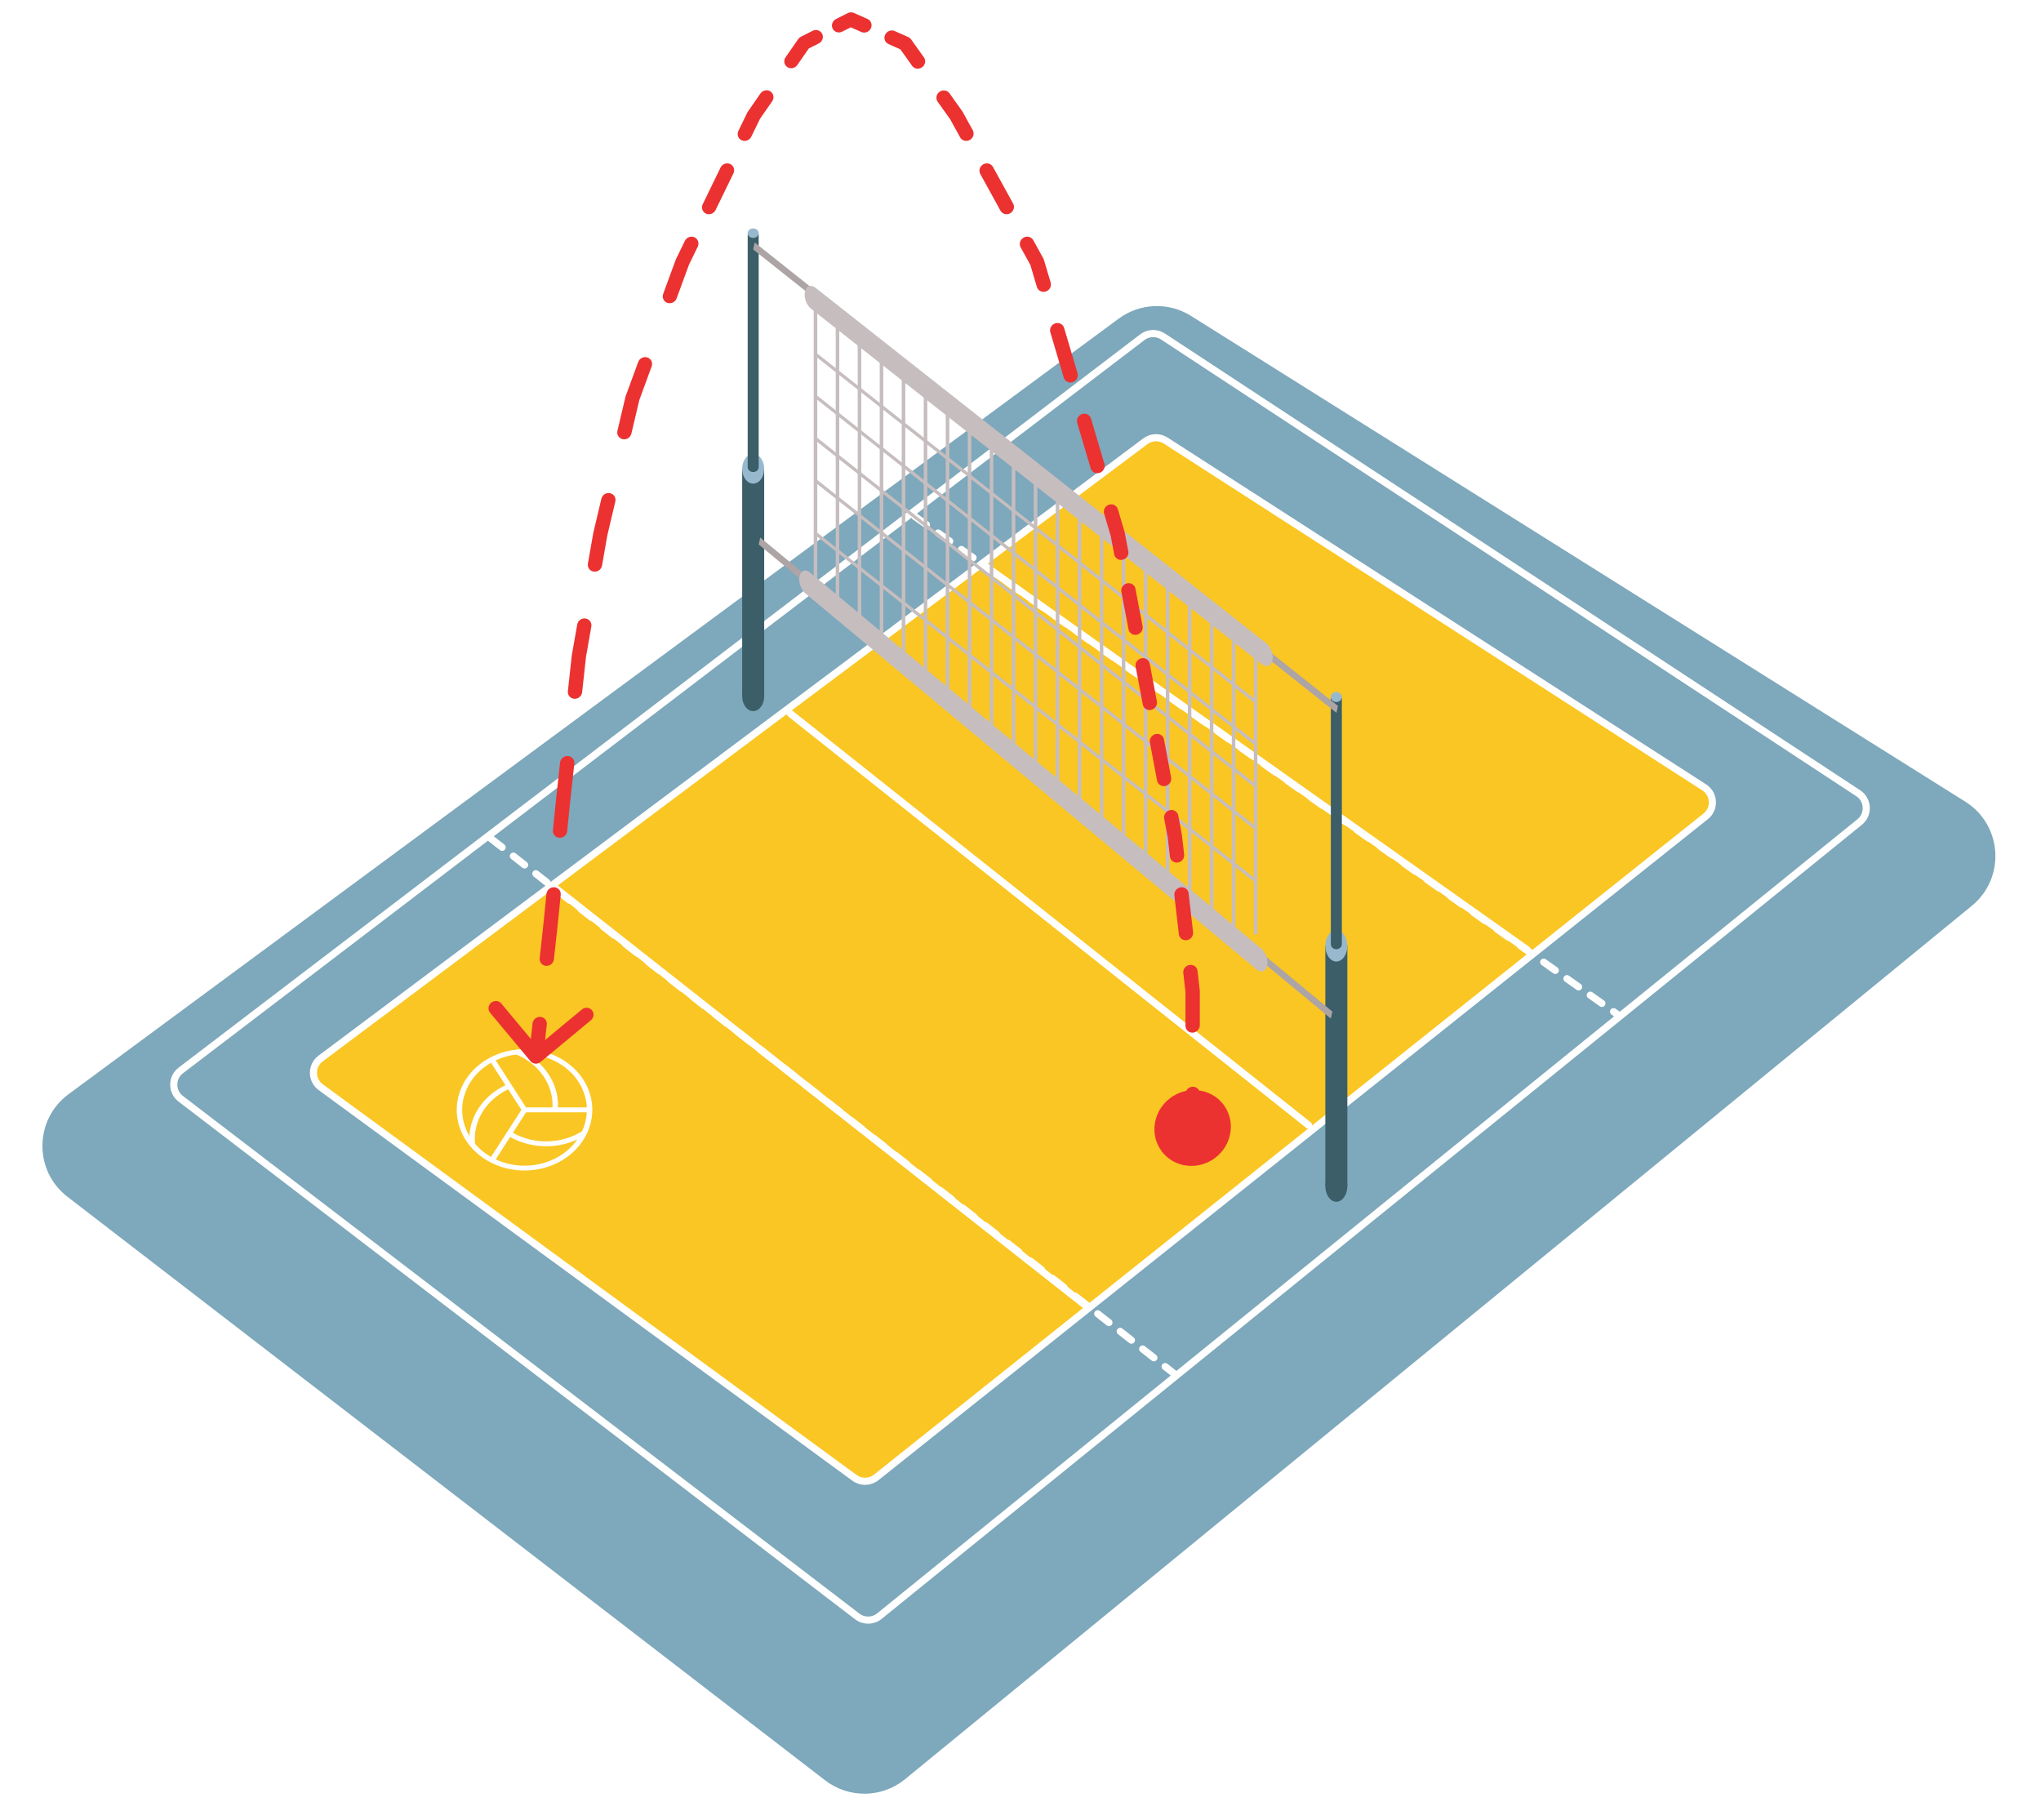 <svg width="286" height="255" viewBox="0 0 286 255" fill="none" xmlns="http://www.w3.org/2000/svg">
<g filter="url(#filter0_d_240_995)">
<path d="M156.76 38.643C159.736 36.445 163.755 36.293 166.889 38.259L275.391 106.32C280.604 109.59 281.071 117.01 276.309 120.908L126.826 243.279C123.588 245.93 118.95 245.999 115.634 243.446L9.456 161.68C4.717 158.032 4.79 150.862 9.6 147.31L156.76 38.643Z" fill="#7EA8BB"/>
</g>
<path d="M160.494 61.828C161.331 61.203 162.468 61.163 163.346 61.728L238.807 110.32C240.246 111.246 240.35 113.31 239.012 114.377L122.777 207C121.895 207.702 120.652 207.728 119.742 207.062L44.946 152.328C43.59 151.336 43.579 149.316 44.924 148.309L160.494 61.828Z" fill="#FAC623" stroke="white"/>
<path d="M128.193 72.363L226.772 142.216" stroke="white" stroke-linecap="round" stroke-dasharray="2 2"/>
<path d="M68.789 117.485L164.677 192.574" stroke="white" stroke-linecap="round" stroke-dasharray="2 2"/>
<path d="M160.071 47.245C160.915 46.602 162.073 46.561 162.96 47.144L260.387 111.138C261.802 112.068 261.904 114.105 260.588 115.171L123.223 226.437C122.325 227.164 121.047 227.182 120.13 226.48L25.33 153.952C24.021 152.95 24.022 150.978 25.333 149.978L160.071 47.245Z" stroke="white"/>
<path d="M110.749 99.979L183.365 157.648" stroke="white" stroke-linecap="round"/>
<path d="M138.163 79.407L213.982 133.052" stroke="white" stroke-linecap="round"/>
<path d="M77.716 124.345L152.554 183.256" stroke="white" stroke-linecap="round"/>
<rect x="185.716" y="132.522" width="3.084" height="33.659" fill="#3B5E69"/>
<ellipse cx="187.258" cy="166.181" rx="1.542" ry="2.195" fill="#3B5E69"/>
<path d="M188.8 132.522C188.8 133.734 188.11 134.717 187.258 134.717C186.407 134.717 185.716 133.734 185.716 132.522C185.716 131.309 186.407 130.326 187.258 130.326C188.11 130.326 188.8 131.309 188.8 132.522Z" fill="#98B9CD"/>
<rect x="186.487" y="97.779" width="1.542" height="34.388" fill="#3B5E69"/>
<ellipse cx="187.258" cy="132.289" rx="0.771" ry="0.707" fill="#3B5E69"/>
<path d="M188.029 97.657C188.029 98.047 187.684 98.364 187.258 98.364C186.832 98.364 186.487 98.047 186.487 97.657C186.487 97.266 186.832 96.95 187.258 96.95C187.684 96.95 188.029 97.266 188.029 97.657Z" fill="#98B9CD"/>
<rect x="104" y="65.683" width="3.084" height="31.872" fill="#3B5E69"/>
<ellipse cx="105.542" cy="97.555" rx="1.542" ry="2.079" fill="#3B5E69"/>
<path d="M107.084 65.683C107.084 66.831 106.393 67.761 105.542 67.761C104.69 67.761 104 66.831 104 65.683C104 64.535 104.69 63.604 105.542 63.604C106.393 63.604 107.084 64.535 107.084 65.683Z" fill="#98B9CD"/>
<rect x="104.771" y="32.785" width="1.542" height="32.562" fill="#3B5E69"/>
<ellipse cx="105.542" cy="65.464" rx="0.771" ry="0.669" fill="#3B5E69"/>
<path d="M106.313 32.669C106.313 33.039 105.968 33.339 105.542 33.339C105.116 33.339 104.771 33.039 104.771 32.669C104.771 32.3 105.116 32 105.542 32C105.968 32 106.313 32.3 106.313 32.669Z" fill="#98B9CD"/>
<path d="M82.259 158.79C82.737 157.754 82.989 156.646 83 155.526V155.483C82.997 154.18 82.659 152.895 82.013 151.727C81.367 150.56 80.429 149.541 79.272 148.749C78.115 147.957 76.771 147.414 75.342 147.161C73.913 146.909 72.438 146.953 71.032 147.292C69.626 147.63 68.325 148.254 67.231 149.114C66.136 149.974 65.278 151.047 64.721 152.251C64.165 153.455 63.925 154.758 64.02 156.058C64.116 157.358 64.545 158.622 65.273 159.75C65.455 160.032 65.654 160.305 65.871 160.566L65.919 160.626C67.191 162.138 68.995 163.225 71.04 163.711C71.848 163.904 72.682 164.001 73.519 164C75.364 163.997 77.167 163.513 78.71 162.607C80.252 161.701 81.465 160.413 82.202 158.9C82.227 158.866 82.246 158.829 82.259 158.79ZM69.463 148.564C70.363 148.141 71.341 147.864 72.35 147.748C73.92 148.397 75.239 149.447 76.142 150.767C77.045 152.086 77.491 153.615 77.424 155.16H73.719L69.463 148.564ZM73.719 155.84H82.231C82.181 156.752 81.956 157.649 81.566 158.492C80.154 159.382 78.479 159.878 76.753 159.917C75.027 159.957 73.326 159.538 71.866 158.713L73.719 155.84ZM81.072 151.59C81.772 152.68 82.169 153.904 82.231 155.16H78.183C78.246 153.68 77.875 152.211 77.107 150.899C76.338 149.587 75.2 148.477 73.804 147.68C74.465 147.705 75.121 147.793 75.761 147.944C76.871 148.208 77.912 148.667 78.823 149.292C79.735 149.918 80.499 150.699 81.072 151.59ZM68.807 148.904L70.831 152.041C69.368 152.732 68.132 153.752 67.246 155.002C66.36 156.251 65.853 157.685 65.776 159.164C64.752 157.425 64.494 155.405 65.056 153.505C65.617 151.605 66.956 149.963 68.807 148.904ZM66.565 160.26C66.412 158.72 66.772 157.174 67.599 155.816C68.425 154.457 69.682 153.348 71.21 152.627L73.063 155.5L68.807 162.096C67.943 161.609 67.184 160.987 66.565 160.26ZM77.87 162.275C76.597 162.933 75.159 163.294 73.689 163.322C72.219 163.35 70.766 163.045 69.463 162.436L71.486 159.3C72.999 160.152 74.752 160.603 76.54 160.6C78.058 160.605 79.555 160.278 80.9 159.648C80.149 160.734 79.107 161.637 77.87 162.275Z" fill="white"/>
<line y1="-0.5" x2="104.384" y2="-0.5" transform="matrix(0.783 0.622 -0.212 0.977 105.542 34.952)" stroke="#ADA4A5"/>
<line x1="1.5" y1="-1.5" x2="81.945" y2="-1.5" transform="matrix(0.785 0.619 -0.21 0.978 112.48 42.333)" stroke="#C6BDBF" stroke-width="3" stroke-linecap="round"/>
<line y1="-0.5" x2="104.117" y2="-0.5" transform="matrix(0.77 0.638 -0.22 0.975 106.313 76.284)" stroke="#ADA4A5"/>
<line x1="1.5" y1="-1.5" x2="83.804" y2="-1.5" transform="matrix(0.768 0.64 -0.222 0.975 111.709 82.188)" stroke="#C6BDBF" stroke-width="3" stroke-linecap="round"/>
<line x1="114.272" y1="40.857" x2="114.272" y2="82.188" stroke="#C6BDBF" stroke-width="0.5"/>
<line y1="-0.25" x2="78.59" y2="-0.25" transform="matrix(0.785 0.62 -0.211 0.978 114.022 49.713)" stroke="#C6BDBF" stroke-width="0.5"/>
<line y1="-0.25" x2="78.59" y2="-0.25" transform="matrix(0.785 0.62 -0.211 0.978 114.022 55.618)" stroke="#C6BDBF" stroke-width="0.5"/>
<line y1="-0.25" x2="78.59" y2="-0.25" transform="matrix(0.785 0.62 -0.211 0.978 114.022 61.523)" stroke="#C6BDBF" stroke-width="0.5"/>
<line y1="-0.25" x2="78.59" y2="-0.25" transform="matrix(0.785 0.62 -0.211 0.978 114.022 67.427)" stroke="#C6BDBF" stroke-width="0.5"/>
<line y1="-0.25" x2="78.59" y2="-0.25" transform="matrix(0.785 0.62 -0.211 0.978 114.022 74.808)" stroke="#C6BDBF" stroke-width="0.5"/>
<line x1="175.945" y1="89.569" x2="175.945" y2="130.901" stroke="#C6BDBF" stroke-width="0.5"/>
<line x1="172.861" y1="89.569" x2="172.861" y2="130.901" stroke="#C6BDBF" stroke-width="0.5"/>
<line x1="169.777" y1="86.617" x2="169.777" y2="127.948" stroke="#C6BDBF" stroke-width="0.5"/>
<line x1="166.694" y1="83.665" x2="166.694" y2="124.997" stroke="#C6BDBF" stroke-width="0.5"/>
<line x1="163.61" y1="82.188" x2="163.61" y2="123.52" stroke="#C6BDBF" stroke-width="0.5"/>
<line x1="160.526" y1="79.236" x2="160.526" y2="120.568" stroke="#C6BDBF" stroke-width="0.5"/>
<line x1="157.443" y1="76.284" x2="157.443" y2="117.616" stroke="#C6BDBF" stroke-width="0.5"/>
<line x1="154.359" y1="74.808" x2="154.359" y2="116.14" stroke="#C6BDBF" stroke-width="0.5"/>
<line x1="151.276" y1="71.855" x2="151.276" y2="113.187" stroke="#C6BDBF" stroke-width="0.5"/>
<line x1="148.192" y1="68.903" x2="148.192" y2="110.235" stroke="#C6BDBF" stroke-width="0.5"/>
<line x1="145.108" y1="65.951" x2="145.108" y2="107.282" stroke="#C6BDBF" stroke-width="0.5"/>
<line x1="142.024" y1="62.999" x2="142.024" y2="104.33" stroke="#C6BDBF" stroke-width="0.5"/>
<line x1="138.941" y1="61.523" x2="138.941" y2="102.855" stroke="#C6BDBF" stroke-width="0.5"/>
<line x1="135.857" y1="60.046" x2="135.857" y2="101.378" stroke="#C6BDBF" stroke-width="0.5"/>
<line x1="132.774" y1="57.094" x2="132.774" y2="98.426" stroke="#C6BDBF" stroke-width="0.5"/>
<line x1="129.69" y1="52.666" x2="129.69" y2="93.998" stroke="#C6BDBF" stroke-width="0.5"/>
<line x1="126.606" y1="51.189" x2="126.606" y2="92.521" stroke="#C6BDBF" stroke-width="0.5"/>
<line x1="123.523" y1="49.713" x2="123.523" y2="91.045" stroke="#C6BDBF" stroke-width="0.5"/>
<line x1="120.439" y1="46.761" x2="120.439" y2="88.093" stroke="#C6BDBF" stroke-width="0.5"/>
<line x1="117.356" y1="43.809" x2="117.356" y2="85.141" stroke="#C6BDBF" stroke-width="0.5"/>
<path d="M74.338 148.685C74.686 149.102 75.318 149.149 75.751 148.791L82.796 142.946C83.228 142.587 83.297 141.959 82.95 141.542C82.602 141.125 81.97 141.078 81.538 141.436L75.275 146.632L70.242 140.595C69.894 140.178 69.262 140.131 68.829 140.489C68.397 140.848 68.328 141.477 68.676 141.893L74.338 148.685ZM161.82 157.46C161.396 160.375 163.427 162.999 166.354 163.321C169.282 163.643 171.999 161.541 172.423 158.626C172.846 155.711 170.816 153.087 167.888 152.765C164.96 152.443 162.243 154.545 161.82 157.46ZM119.221 2.723L119.658 1.812C119.384 1.69 119.065 1.7 118.79 1.838L119.221 2.723ZM84.121 74.832L83.144 74.636C83.139 74.656 83.135 74.675 83.132 74.694L84.121 74.832ZM156.621 74.832L157.608 74.616C157.602 74.585 157.595 74.553 157.586 74.522L156.621 74.832ZM95.621 36.723L94.719 36.315C94.704 36.346 94.691 36.378 94.679 36.411L95.621 36.723ZM145.321 36.723L146.285 36.413C146.265 36.347 146.239 36.284 146.206 36.224L145.321 36.723ZM134.015 16.181L134.9 15.682C134.883 15.649 134.863 15.618 134.842 15.589L134.015 16.181ZM105.621 16.181L104.8 15.636C104.77 15.679 104.743 15.725 104.719 15.773L105.621 16.181ZM126.844 6.11L127.671 5.518C127.572 5.379 127.438 5.269 127.281 5.199L126.844 6.11ZM112.665 6.028L112.234 5.144C112.077 5.222 111.943 5.339 111.843 5.483L112.665 6.028ZM164.621 117.145L165.619 116.999C165.617 116.976 165.613 116.954 165.609 116.931L164.621 117.145ZM167.121 138.899L168.126 138.866C168.126 138.828 168.123 138.791 168.119 138.754L167.121 138.899ZM160.621 95.825L161.609 95.612L161.608 95.609L160.621 95.825ZM78.931 111.924L77.933 111.849L77.932 111.857L78.931 111.924ZM81.121 91.91L80.132 91.771C80.128 91.792 80.125 91.814 80.123 91.835L81.121 91.91ZM88.621 55.797L87.679 55.485C87.665 55.523 87.653 55.562 87.644 55.601L88.621 55.797ZM77.121 129.762L78.12 129.837L78.121 129.829L77.121 129.762ZM76.62 143.542C76.68 142.994 76.281 142.516 75.73 142.475C75.178 142.434 74.683 142.845 74.623 143.393L76.62 143.542ZM75.623 134.256C75.563 134.805 75.961 135.283 76.513 135.324C77.064 135.365 77.56 134.954 77.62 134.405L75.623 134.256ZM78.573 125.369C78.629 124.821 78.227 124.346 77.675 124.309C77.123 124.272 76.63 124.687 76.575 125.236L78.573 125.369ZM77.48 116.317C77.424 116.865 77.826 117.34 78.378 117.377C78.93 117.413 79.422 116.999 79.478 116.45L77.48 116.317ZM80.477 106.994C80.537 106.446 80.139 105.968 79.588 105.927C79.036 105.886 78.54 106.297 78.48 106.846L80.477 106.994ZM79.575 96.839C79.515 97.387 79.914 97.865 80.465 97.906C81.017 97.947 81.512 97.536 81.572 96.988L79.575 96.839ZM82.861 87.779C82.956 87.235 82.591 86.731 82.044 86.654C81.498 86.578 80.978 86.957 80.882 87.502L82.861 87.779ZM82.382 78.963C82.286 79.508 82.652 80.011 83.198 80.088C83.744 80.164 84.265 79.785 84.361 79.24L82.382 78.963ZM86.224 70.27C86.351 69.731 86.017 69.206 85.477 69.098C84.937 68.989 84.396 69.339 84.269 69.878L86.224 70.27ZM86.519 60.36C86.391 60.899 86.726 61.424 87.266 61.532C87.805 61.641 88.346 61.291 88.474 60.752L86.519 60.36ZM91.314 51.341C91.505 50.819 91.239 50.256 90.718 50.084C90.198 49.911 89.62 50.194 89.429 50.717L91.314 51.341ZM92.929 41.179C92.737 41.701 93.004 42.264 93.524 42.437C94.045 42.61 94.622 42.326 94.814 41.804L92.929 41.179ZM97.773 34.563C98.017 34.062 97.811 33.472 97.313 33.247C96.815 33.022 96.214 33.246 95.969 33.747L97.773 34.563ZM98.469 28.612C98.225 29.113 98.431 29.703 98.929 29.928C99.427 30.153 100.029 29.929 100.273 29.428L98.469 28.612ZM102.773 24.292C103.017 23.791 102.811 23.201 102.313 22.976C101.815 22.751 101.214 22.975 100.969 23.476L102.773 24.292ZM103.469 18.341C103.225 18.842 103.431 19.431 103.929 19.657C104.427 19.882 105.029 19.658 105.273 19.157L103.469 18.341ZM108.204 14.188C108.523 13.728 108.414 13.111 107.96 12.809C107.506 12.508 106.88 12.637 106.561 13.097L108.204 14.188ZM110.083 8.021C109.763 8.481 109.872 9.098 110.326 9.399C110.78 9.7 111.406 9.571 111.725 9.111L110.083 8.021ZM114.735 6.086C115.236 5.833 115.449 5.233 115.211 4.744C114.973 4.256 114.374 4.065 113.873 4.317L114.735 6.086ZM117.151 2.665C116.65 2.917 116.437 3.518 116.675 4.006C116.913 4.495 117.512 4.686 118.013 4.433L117.151 2.665ZM120.691 4.48C121.191 4.702 121.791 4.474 122.032 3.971C122.273 3.468 122.063 2.881 121.563 2.659L120.691 4.48ZM125.375 4.352C124.875 4.13 124.275 4.358 124.034 4.861C123.793 5.364 124.003 5.952 124.503 6.174L125.375 4.352ZM127.81 9.22C128.125 9.662 128.75 9.755 129.207 9.428C129.664 9.101 129.779 8.477 129.464 8.035L127.81 9.22ZM133.049 13.071C132.735 12.629 132.109 12.536 131.652 12.863C131.196 13.19 131.081 13.813 131.395 14.255L133.049 13.071ZM134.543 19.248C134.805 19.724 135.413 19.886 135.902 19.61C136.391 19.334 136.575 18.725 136.313 18.249L134.543 19.248ZM139.14 23.385C138.878 22.909 138.269 22.747 137.78 23.023C137.291 23.298 137.107 23.908 137.369 24.383L139.14 23.385ZM140.196 29.519C140.457 29.995 141.066 30.157 141.555 29.881C142.044 29.605 142.228 28.996 141.966 28.52L140.196 29.519ZM144.793 33.656C144.531 33.18 143.922 33.018 143.433 33.294C142.944 33.57 142.76 34.179 143.022 34.654L144.793 33.656ZM145.298 40.209C145.453 40.731 146.01 41.016 146.543 40.845C147.075 40.674 147.382 40.111 147.227 39.589L145.298 40.209ZM149.11 45.94C148.955 45.418 148.398 45.133 147.865 45.304C147.333 45.476 147.026 46.038 147.181 46.56L149.11 45.94ZM149.065 52.912C149.22 53.435 149.777 53.719 150.31 53.548C150.842 53.377 151.149 52.815 150.994 52.292L149.065 52.912ZM152.877 58.644C152.722 58.121 152.165 57.836 151.632 58.008C151.099 58.179 150.793 58.741 150.948 59.264L152.877 58.644ZM152.832 65.615C152.987 66.138 153.544 66.422 154.077 66.251C154.609 66.08 154.915 65.518 154.76 64.995L152.832 65.615ZM156.644 71.347C156.489 70.824 155.932 70.539 155.399 70.711C154.866 70.882 154.56 71.444 154.715 71.967L156.644 71.347ZM156.134 77.673C156.236 78.21 156.761 78.548 157.306 78.428C157.852 78.309 158.211 77.777 158.108 77.24L156.134 77.673ZM159.108 82.489C159.006 81.952 158.481 81.614 157.936 81.733C157.391 81.853 157.032 82.384 157.134 82.921L159.108 82.489ZM158.134 88.169C158.236 88.706 158.761 89.044 159.306 88.925C159.852 88.805 160.211 88.273 160.108 87.737L158.134 88.169ZM161.108 92.985C161.006 92.448 160.481 92.11 159.936 92.23C159.391 92.349 159.032 92.881 159.134 93.418L161.108 92.985ZM160.134 98.704C160.234 99.241 160.758 99.581 161.304 99.463C161.849 99.345 162.21 98.814 162.109 98.277L160.134 98.704ZM163.109 103.606C163.008 103.069 162.484 102.73 161.939 102.848C161.393 102.966 161.033 103.497 161.134 104.034L163.109 103.606ZM162.134 109.364C162.234 109.901 162.758 110.24 163.304 110.122C163.849 110.004 164.21 109.473 164.109 108.936L162.134 109.364ZM165.109 114.266C165.008 113.729 164.484 113.389 163.939 113.507C163.393 113.625 163.033 114.156 163.134 114.693L165.109 114.266ZM163.936 120.009C163.998 120.553 164.496 120.929 165.047 120.849C165.598 120.769 165.994 120.263 165.932 119.719L163.936 120.009ZM166.557 125.157C166.494 124.613 165.997 124.237 165.446 124.318C164.894 124.398 164.498 124.904 164.561 125.448L166.557 125.157ZM165.186 130.887C165.248 131.431 165.746 131.806 166.297 131.726C166.848 131.646 167.244 131.14 167.182 130.596L165.186 130.887ZM167.807 136.034C167.744 135.49 167.247 135.115 166.696 135.195C166.144 135.275 165.748 135.781 165.811 136.325L167.807 136.034ZM166.117 143.719C166.117 144.268 166.567 144.699 167.121 144.68C167.676 144.662 168.126 144.201 168.126 143.652L166.117 143.719ZM168.126 153.224C168.126 152.674 167.676 152.243 167.121 152.262C166.567 152.28 166.117 152.741 166.117 153.29L168.126 153.224ZM76.12 148.11L76.62 143.542L74.623 143.393L74.123 147.962L76.12 148.11ZM77.62 134.405L78.12 129.837L76.123 129.688L75.623 134.256L77.62 134.405ZM78.121 129.829L78.573 125.369L76.575 125.236L76.122 129.696L78.121 129.829ZM79.478 116.45L79.931 111.99L77.932 111.857L77.48 116.317L79.478 116.45ZM79.93 111.998L80.477 106.994L78.48 106.846L77.933 111.849L79.93 111.998ZM81.572 96.988L82.12 91.984L80.123 91.835L79.575 96.839L81.572 96.988ZM82.111 92.048L82.861 87.779L80.882 87.502L80.132 91.771L82.111 92.048ZM84.361 79.24L85.111 74.971L83.132 74.694L82.382 78.963L84.361 79.24ZM85.099 75.029L86.224 70.27L84.269 69.878L83.144 74.636L85.099 75.029ZM88.474 60.752L89.599 55.993L87.644 55.601L86.519 60.36L88.474 60.752ZM89.564 56.11L91.314 51.341L89.429 50.717L87.679 55.485L89.564 56.11ZM94.814 41.804L96.564 37.035L94.679 36.411L92.929 41.179L94.814 41.804ZM96.523 37.131L97.773 34.563L95.969 33.747L94.719 36.315L96.523 37.131ZM100.273 29.428L102.773 24.292L100.969 23.476L98.469 28.612L100.273 29.428ZM105.273 19.157L106.523 16.589L104.719 15.773L103.469 18.341L105.273 19.157ZM106.443 16.726L108.204 14.188L106.561 13.097L104.8 15.636L106.443 16.726ZM111.725 9.111L113.486 6.573L111.843 5.483L110.083 8.021L111.725 9.111ZM113.096 6.912L114.735 6.086L113.873 4.317L112.234 5.144L113.096 6.912ZM118.013 4.433L119.652 3.607L118.79 1.838L117.151 2.665L118.013 4.433ZM118.785 3.633L120.691 4.48L121.563 2.659L119.658 1.812L118.785 3.633ZM124.503 6.174L126.408 7.021L127.281 5.199L125.375 4.352L124.503 6.174ZM126.017 6.702L127.81 9.22L129.464 8.035L127.671 5.518L126.017 6.702ZM131.395 14.255L133.188 16.773L134.842 15.589L133.049 13.071L131.395 14.255ZM133.129 16.68L134.543 19.248L136.313 18.249L134.9 15.682L133.129 16.68ZM137.369 24.383L140.196 29.519L141.966 28.52L139.14 23.385L137.369 24.383ZM143.022 34.654L144.435 37.222L146.206 36.224L144.793 33.656L143.022 34.654ZM144.356 37.033L145.298 40.209L147.227 39.589L146.285 36.413L144.356 37.033ZM147.181 46.56L149.065 52.912L150.994 52.292L149.11 45.94L147.181 46.56ZM150.948 59.264L152.832 65.615L154.76 64.995L152.877 58.644L150.948 59.264ZM154.715 71.967L155.657 75.143L157.586 74.522L156.644 71.347L154.715 71.967ZM155.634 75.049L156.134 77.673L158.108 77.24L157.608 74.616L155.634 75.049ZM157.134 82.921L158.134 88.169L160.108 87.737L159.108 82.489L157.134 82.921ZM159.134 93.418L159.634 96.042L161.608 95.609L161.108 92.985L159.134 93.418ZM159.634 96.039L160.134 98.704L162.109 98.277L161.609 95.612L159.634 96.039ZM161.134 104.034L162.134 109.364L164.109 108.936L163.109 103.606L161.134 104.034ZM163.134 114.693L163.634 117.358L165.609 116.931L165.109 114.266L163.134 114.693ZM163.623 117.29L163.936 120.009L165.932 119.719L165.619 116.999L163.623 117.29ZM164.561 125.448L165.186 130.887L167.182 130.596L166.557 125.157L164.561 125.448ZM165.811 136.325L166.123 139.044L168.119 138.754L167.807 136.034L165.811 136.325ZM166.117 138.933L166.117 143.719L168.126 143.652L168.126 138.866L166.117 138.933ZM166.117 153.29L166.117 158.076L168.126 158.01L168.126 153.224L166.117 153.29Z" fill="#EC3131"/>
<defs>
<filter id="filter0_d_240_995" x="2.947" y="36.883" width="279.662" height="217.432" filterUnits="userSpaceOnUse" color-interpolation-filters="sRGB">
<feFlood flood-opacity="0" result="BackgroundImageFix"/>
<feColorMatrix in="SourceAlpha" type="matrix" values="0 0 0 0 0 0 0 0 0 0 0 0 0 0 0 0 0 0 127 0" result="hardAlpha"/>
<feOffset dy="6"/>
<feGaussianBlur stdDeviation="1.5"/>
<feComposite in2="hardAlpha" operator="out"/>
<feColorMatrix type="matrix" values="0 0 0 0 0 0 0 0 0 0 0 0 0 0 0 0 0 0 0.1 0"/>
<feBlend mode="normal" in2="BackgroundImageFix" result="effect1_dropShadow_240_995"/>
<feBlend mode="normal" in="SourceGraphic" in2="effect1_dropShadow_240_995" result="shape"/>
</filter>
</defs>
</svg>
